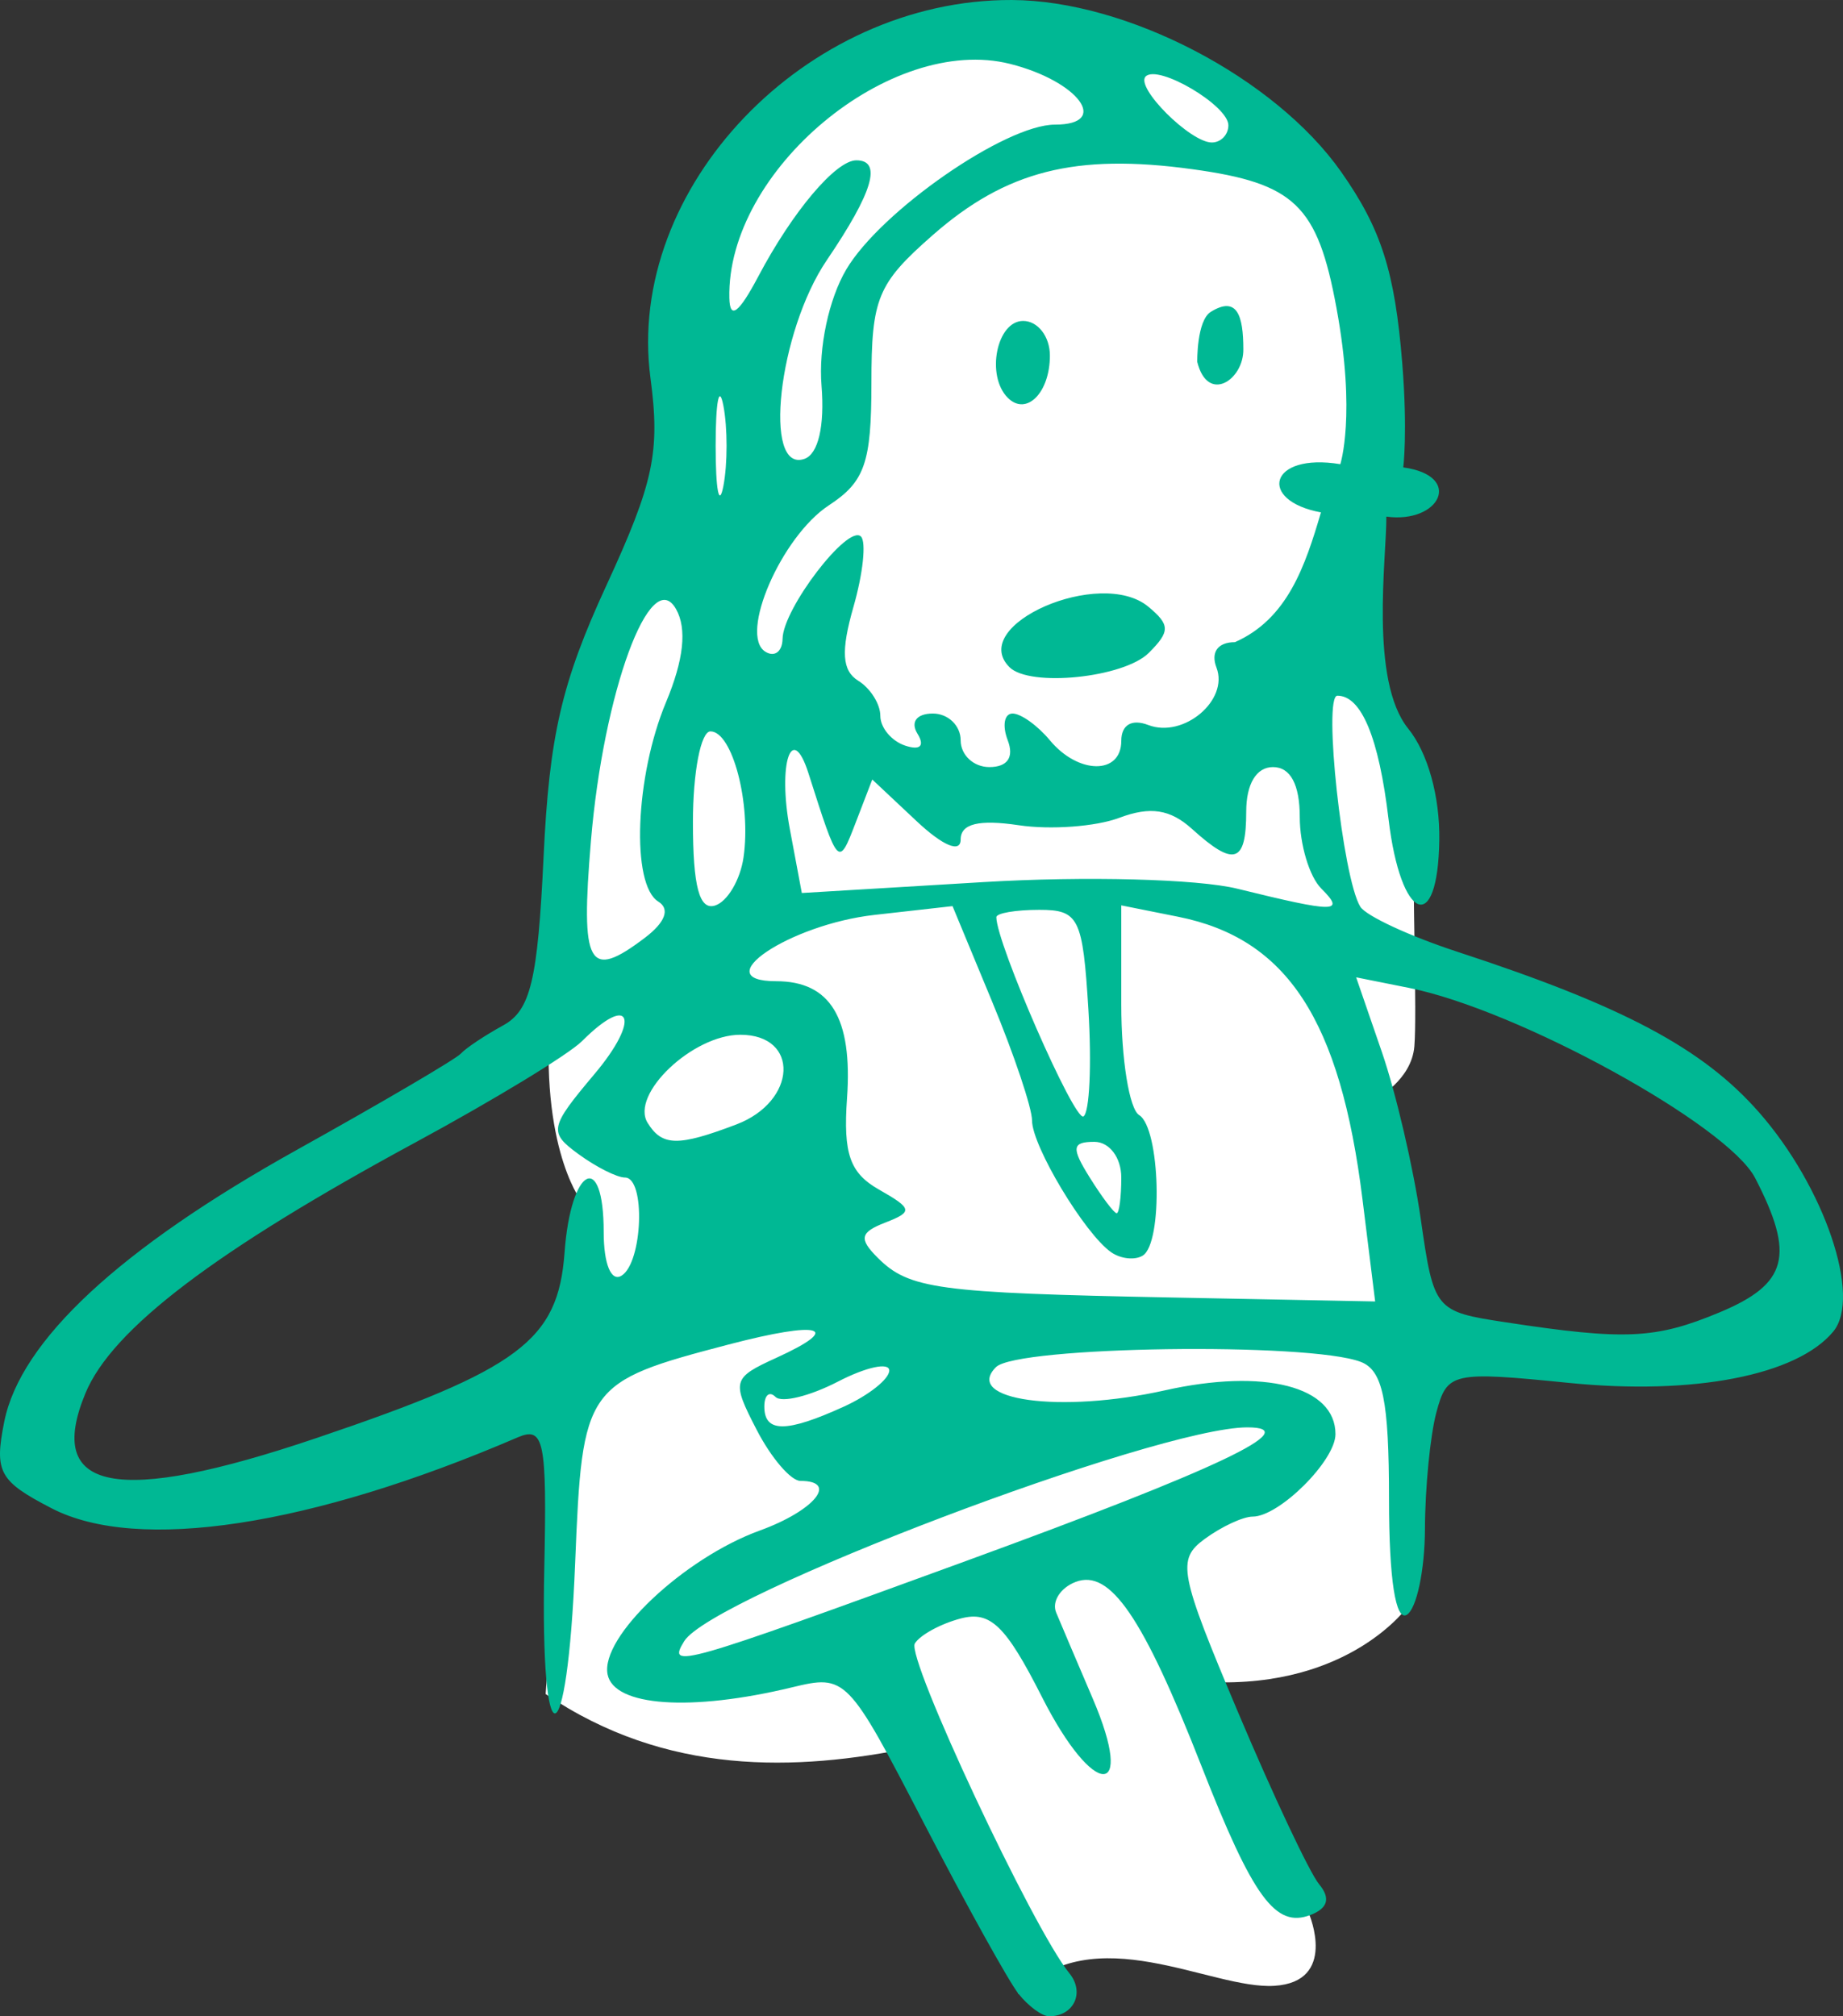 <?xml version="1.0" ?><svg height="668.929" viewBox="0 0 161.758 176.987" width="611.367" xmlns="http://www.w3.org/2000/svg">
    <rect x="0" y="0" width="161.758" height="176.987" fill="#333333" stroke="none"/>
    <path d="M88.254 1.367C77.178 1.25 70.224 8.88 64.34 16.897c-7.242 9.87-.852 18.716-5.76 28.12-4.908 9.403-8.758 29.14-10.137 42.143-1.38 13.003 2.482 18.123 2.482 18.123l-3.033 43.418c10.576 7.18 21.956 6.797 32.263 4.678l9.247 21.65c6.598-6.794 16.853-.374 22.44-.715 5.586-.342 3.068-6.27 3.068-6.27l-9.179-20.399c.11.002.227-.002.335.002 12.518.559 17.552-6.705 17.552-6.705l-2.793-44.534s3.07-1.614 3.312-4.562c.24-2.949-.175-13.841-.037-18.403.138-4.563-4.448-12.6-6.414-17.534-1.965-4.934 5.475-14.88 3.828-23.649-1.648-8.768-8.724-24.454-24.897-29.482-3.033-.942-5.808-1.384-8.364-1.41z" fill="#FFFFFF"/>
    <path d="M89.404 175.03c-.858-1.078-4.605-7.835-8.327-15.018-6.666-12.865-6.837-13.041-11.554-11.9-8.895 2.15-15.639 1.677-16.196-1.135-.65-3.275 6.679-10.2 13.365-12.63 4.79-1.742 6.93-4.354 3.565-4.354-.84 0-2.569-2.017-3.843-4.482-2.22-4.292-2.147-4.558 1.728-6.324 5.944-2.708 3.879-3.283-4.19-1.168-12.629 3.31-12.843 3.617-13.472 19.19-.698 17.317-3.076 17.71-2.709.449.239-11.24-.018-12.483-2.35-11.48-18.165 7.813-33.34 10.124-40.878 6.225-4.618-2.388-5.055-3.183-4.172-7.597 1.423-7.116 10.126-15.204 25.69-23.875 7.485-4.17 13.962-7.972 14.393-8.45.43-.477 2.099-1.59 3.707-2.473 2.408-1.322 3.034-3.935 3.549-14.81.502-10.62 1.58-15.276 5.508-23.799 4.163-9.03 4.735-11.721 3.872-18.224C54.877 16.493 70.705-.065 88.802 0c10.102.036 23.102 6.821 28.913 15.09 3.515 5.001 4.713 8.758 5.36 16.81.483 6.025.088 9.128.088 9.128 5.331.733 3.216 4.962-1.485 4.32.026 3.568-1.496 14.393 1.926 18.618 1.707 2.109 2.775 5.935 2.722 9.753-.117 8.481-3.389 7.15-4.455-1.812-.85-7.145-2.38-10.84-4.49-10.84-1.278 0 .459 16.012 2.01 18.521.498.807 4.336 2.589 8.528 3.96 14.557 4.762 21.54 8.478 26.465 14.088 5.759 6.56 9.03 16.22 6.517 19.249-3.19 3.844-12.25 5.604-23.193 4.505-10.26-1.03-10.697-.933-11.64 2.591-.54 2.014-.99 6.616-1.002 10.227-.014 3.61-.727 7-1.588 7.533-.988.611-1.567-3.133-1.567-10.139 0-8.68-.54-11.314-2.477-12.057-4.547-1.745-30.173-1.378-32.016.458-2.924 2.914 5.651 4.093 14.83 2.039 8.714-1.95 14.964-.344 14.964 3.847 0 2.322-4.934 7.237-7.265 7.237-.844 0-2.738.88-4.207 1.958-2.471 1.81-2.251 2.955 2.925 15.223 3.079 7.296 6.28 14.087 7.112 15.09 1.02 1.23.772 2.11-.76 2.699-3.07 1.178-5.036-1.51-9.581-13.11-5.121-13.066-8.007-17.286-11.031-16.125-1.34.514-2.108 1.725-1.706 2.69.402.967 1.846 4.362 3.209 7.547 3.813 8.91.08 8.814-4.445-.114-3.188-6.291-4.534-7.597-7.13-6.918-1.76.46-3.578 1.45-4.04 2.198-.774 1.252 10.366 25.027 13.566 28.951 1.375 1.687.391 3.772-1.78 3.772-.613 0-1.816-.88-2.675-1.958zm-4.585-38.02c22.138-8.082 29.786-11.717 24.656-11.717-7.985 0-46.973 14.806-49.422 18.768-1.523 2.465-.494 2.172 24.766-7.05zm-57.094-10.762c17.884-6.05 21.26-8.573 21.826-16.305.551-7.531 3.435-9.032 3.435-1.789 0 2.796.652 4.389 1.566 3.824 1.864-1.152 2.124-8.616.3-8.616-.698 0-2.528-.922-4.07-2.048-2.641-1.932-2.561-2.333 1.407-7.05 4.077-4.845 3.186-7.166-1.104-2.876-1.168 1.168-7.739 5.164-14.601 8.88C18.868 109.803 9.83 116.673 7.5 122.295c-3.58 8.641 2.724 9.873 20.224 3.952zm46.335-2.773c2.194-1 3.99-2.428 3.99-3.173 0-.745-2.026-.308-4.501.972-2.476 1.28-4.943 1.886-5.483 1.346-.54-.54-.982-.16-.982.846 0 2.31 1.922 2.312 6.976.008zm76.882-8.284c5.965-2.492 6.621-4.985 3.104-11.787-2.409-4.658-20.83-14.777-30.374-16.686l-4.645-.929 2.253 6.54c1.24 3.596 2.776 10.194 3.416 14.66 1.147 8.013 1.246 8.135 7.413 9.074 10.533 1.606 13.198 1.482 18.833-.872zm-31.358-9.914c-1.953-15.751-6.61-22.892-16.182-24.806l-4.988-.998v8.72c0 4.795.705 9.154 1.566 9.687 1.859 1.148 2.117 11.223.317 12.336-.687.425-1.937.29-2.778-.3-2.322-1.628-6.938-9.319-6.938-11.56 0-1.09-1.57-5.77-3.489-10.4l-3.489-8.418-6.854.772c-7.476.843-14.853 5.82-8.626 5.82 4.758 0 6.715 3.228 6.22 10.26-.344 4.897.243 6.574 2.81 8.034 2.938 1.67 2.99 1.944.545 2.893-2.211.859-2.333 1.417-.673 3.078 2.763 2.762 5.227 3.096 25.817 3.498l17.853.348zm-21.17-1.915c0-1.748-1.044-3.133-2.363-3.133-1.971 0-2.038.52-.406 3.133 1.076 1.723 2.139 3.133 2.363 3.133.223 0 .406-1.41.406-3.133zm-33.782-4.66c5.323-2.024 5.58-7.872.345-7.872-4.184 0-9.685 5.229-8.136 7.734 1.272 2.06 2.671 2.084 7.791.138zm30.896-10.07c-.494-8.069-.837-8.767-4.308-8.767-2.075 0-3.772.29-3.772.644 0 2.283 6.86 17.973 7.646 17.489.533-.33.729-4.543.434-9.366zm-38.924-6.317c1.792-1.358 2.224-2.527 1.175-3.175-2.405-1.487-2.037-11.007.677-17.501 1.558-3.73 1.851-6.454.88-8.174-2.24-3.963-6.376 7.303-7.47 20.344-.924 11.023-.228 12.272 4.738 8.506zm8.652-7.04c.69-4.717-.975-11.075-2.901-11.075-.845 0-1.537 3.583-1.537 7.963 0 5.67.564 7.777 1.958 7.318 1.077-.355 2.193-2.247 2.48-4.206zm50.703 2.71c-1.034-1.034-1.88-3.853-1.88-6.266 0-2.854-.82-4.386-2.35-4.386-1.462 0-2.35 1.48-2.35 3.916 0 4.526-1.056 4.864-4.748 1.522-1.923-1.74-3.67-2.009-6.39-.985-2.059.776-6.034 1.068-8.834.65-3.502-.522-5.092-.13-5.092 1.258 0 1.208-1.557.555-3.878-1.626l-3.879-3.644-1.447 3.762c-1.524 3.961-1.514 3.971-4.148-4.294-1.466-4.601-2.718-.86-1.638 4.895l1.05 5.6 15.978-.96c8.877-.533 18.762-.275 22.243.582 8.665 2.131 9.515 2.129 7.363-.023zm-27.51-13.002c-.497-1.292-.306-2.35.423-2.35.73 0 2.203 1.058 3.276 2.35 2.496 3.009 6.266 3.038 6.266.05 0-1.41.917-1.949 2.37-1.392 3.092 1.187 7.084-2.173 5.985-5.038-.52-1.355.117-2.235 1.619-2.235 4.614-2.039 6.159-6.67 7.551-11.391-5.593-1.032-4.564-5.27 1.698-4.232 0 0 1.401-4.293-.338-13.72-1.662-9.012-3.66-10.937-12.635-12.171-10.277-1.414-16.364.133-22.815 5.797-4.838 4.248-5.366 5.525-5.366 12.985 0 6.988-.58 8.653-3.734 10.72-4.168 2.73-7.925 11.398-5.571 12.853.81.5 1.488-.014 1.507-1.14.046-2.658 5.753-10.101 6.88-8.973.476.475.18 3.248-.655 6.162-1.119 3.9-1.008 5.615.418 6.497 1.066.659 1.938 2.046 1.938 3.083 0 1.036.98 2.21 2.176 2.61 1.321.44 1.747.03 1.083-1.045-.635-1.026-.068-1.77 1.348-1.77 1.343 0 2.442 1.058 2.442 2.35 0 1.293 1.133 2.35 2.518 2.35 1.594 0 2.186-.862 1.615-2.35zm.152-6.419c-3.704-3.703 7.982-8.799 12.183-5.312 1.922 1.595 1.93 2.173.048 4.054-2.187 2.187-10.452 3.037-12.231 1.258zm-.15-23.648c-1.937-1.936-.976-6.745 1.347-6.745 1.293 0 2.35 1.368 2.35 3.04 0 3.27-2.065 5.338-3.698 3.705zm16.63-3.147s-.06-3.624 1.194-4.399c2.319-1.433 2.848.366 2.851 3.272.052 2.69-3.123 4.834-4.044 1.127zm-41.59 3.843c-.374-1.939-.68-.353-.68 3.524s.306 5.463.68 3.525c.373-1.939.373-5.11 0-7.05zm8.613-1.761c-.27-3.336.64-7.604 2.17-10.196 3.027-5.124 13.964-12.716 18.318-12.716 4.896 0 2.083-3.811-3.934-5.33-10.494-2.648-24.896 9.363-24.644 20.553.044 1.926.833 1.334 2.546-1.907 3.005-5.688 6.8-10.183 8.6-10.183 2.285 0 1.459 2.794-2.593 8.765-4.252 6.265-5.652 18.736-1.958 17.44 1.209-.425 1.78-2.883 1.495-6.426zm35.709-22.857c0-1.734-6.168-5.375-7.258-4.284-.944.944 3.914 5.796 5.803 5.796.8 0 1.455-.68 1.455-1.512z" fill="#00B894"/>
</svg>